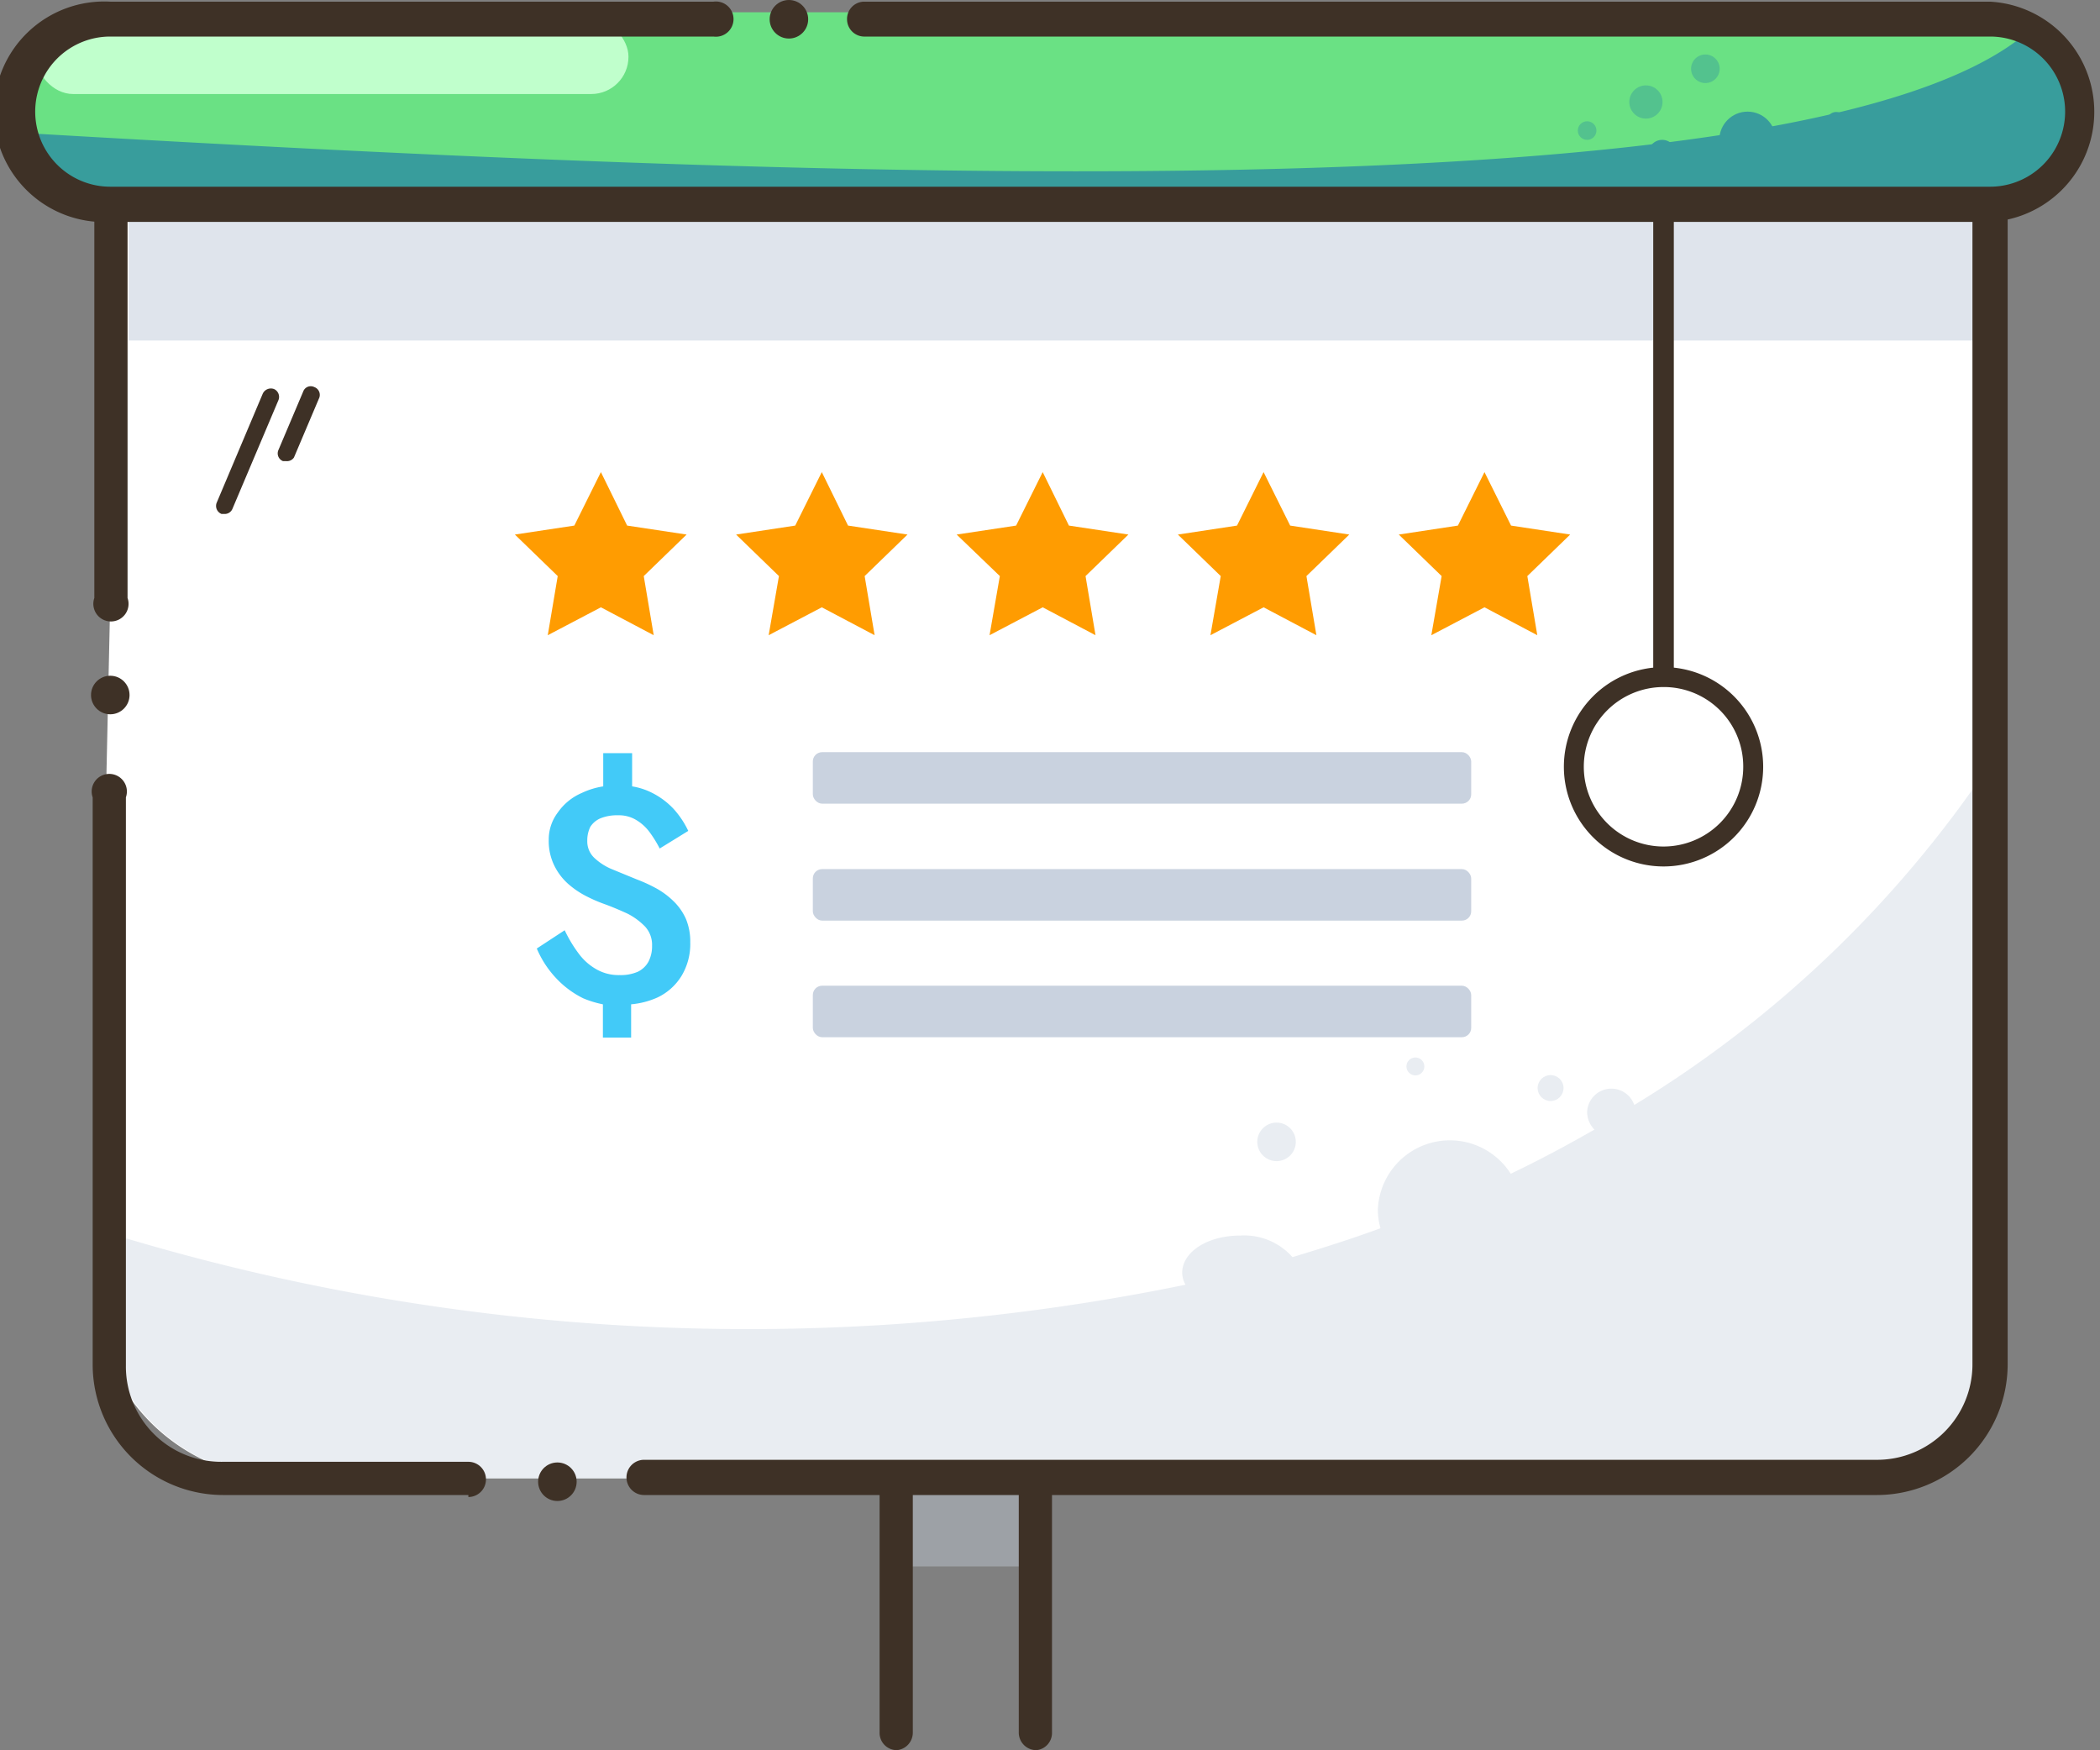 <svg xmlns="http://www.w3.org/2000/svg" viewBox="0 0 63.22 52.68"><rect x="0" y="0" width="63.22" height="52.68" fill="#808080" stroke="none"/><defs><style>.cls-1,.cls-11,.cls-4{fill:#c9d2df;}.cls-1{opacity:0.4;}.cls-2{fill:#3e3126;}.cls-3{fill:#fff;}.cls-4{opacity:0.6;}.cls-5{fill:#ff9c01;}.cls-6{fill:#6ae184;}.cls-7,.cls-8{fill:#389d9c;}.cls-8,.cls-9{opacity:0.45;}.cls-9{fill:#94b5bf;}.cls-10{fill:#c0ffcc;}.cls-12{fill:#42caf8;}</style></defs><g id="Layer_2" data-name="Layer 2"><g id="Layer_1-2" data-name="Layer 1"><rect class="cls-1" x="26.96" y="44.23" width="4.23" height="2.92"/><path class="cls-2" d="M31.2,52.68a.53.53,0,0,1-.53-.53V44.23a.53.53,0,1,1,1,0v7.92A.52.52,0,0,1,31.2,52.68Z"/><path class="cls-2" d="M27,52.68a.52.52,0,0,1-.52-.53V44.23a.53.53,0,1,1,1,0v7.92A.53.53,0,0,1,27,52.68Z"/><path class="cls-3" d="M3.32,18V5.3H59.91V41.1a3.4,3.4,0,0,1-3.4,3.4H8.6a5.72,5.72,0,0,1-5.73-5.85Z"/><path class="cls-1" d="M59.86,23.07A34.38,34.38,0,0,1,49.2,33.26a.73.73,0,0,0-1.42.23A.76.76,0,0,0,48,34c-.82.47-1.66.92-2.52,1.33a2.17,2.17,0,0,0-4,1.08,2,2,0,0,0,.08.56c-.87.32-1.76.6-2.65.87a1.94,1.94,0,0,0-1.57-.65c-1,0-1.75.5-1.75,1.12a.75.75,0,0,0,.1.36A65.56,65.56,0,0,1,2.9,37l0,1.6A5.73,5.73,0,0,0,8.6,44.5H56.51a3.4,3.4,0,0,0,3.4-3.4Z"/><rect class="cls-4" x="3.87" y="5.05" width="55.76" height="5.2"/><path class="cls-2" d="M56.51,45H19.39a.53.53,0,0,1,0-1.06H56.51a2.87,2.87,0,0,0,2.87-2.87V5.83H3.84V18a.53.53,0,1,1-1,0V5.3a.53.53,0,0,1,.53-.53H59.91a.53.53,0,0,1,.53.53V41.1A3.94,3.94,0,0,1,56.51,45Z"/><path class="cls-2" d="M14.1,45H6.71A3.93,3.93,0,0,1,2.79,41.1V24a.53.53,0,1,1,1,0V41.1A2.87,2.87,0,0,0,6.71,44H14.1a.53.53,0,0,1,0,1.06Z"/><polygon class="cls-5" points="18.09 14.21 18.88 15.82 20.67 16.09 19.38 17.34 19.68 19.12 18.09 18.28 16.49 19.12 16.79 17.34 15.5 16.09 17.29 15.82 18.09 14.21"/><polygon class="cls-5" points="24.74 14.21 25.53 15.82 27.32 16.09 26.03 17.34 26.33 19.12 24.74 18.28 23.14 19.12 23.45 17.34 22.16 16.09 23.94 15.82 24.74 14.21"/><polygon class="cls-5" points="31.39 14.21 32.18 15.82 33.97 16.09 32.68 17.34 32.98 19.12 31.39 18.28 29.79 19.12 30.1 17.34 28.8 16.09 30.59 15.82 31.39 14.21"/><polygon class="cls-5" points="38.04 14.21 38.84 15.82 40.62 16.09 39.33 17.34 39.63 19.12 38.04 18.28 36.44 19.12 36.75 17.34 35.46 16.09 37.24 15.82 38.04 14.21"/><polygon class="cls-5" points="44.69 14.21 45.49 15.82 47.27 16.09 45.98 17.34 46.28 19.12 44.69 18.28 43.09 19.12 43.4 17.34 42.11 16.09 43.89 15.82 44.69 14.21"/><path class="cls-2" d="M6.76,15.47l-.09,0a.26.26,0,0,1-.15-.33h0l1.39-3.29a.27.27,0,0,1,.34-.14.26.26,0,0,1,.13.34L7,15.31A.25.25,0,0,1,6.76,15.47Z"/><path class="cls-2" d="M8.62,13.88l-.1,0a.25.25,0,0,1-.14-.33h0l.75-1.77a.24.24,0,0,1,.33-.13A.25.25,0,0,1,9.6,12l-.75,1.77A.25.25,0,0,1,8.62,13.88Z"/><circle class="cls-2" cx="16.78" cy="44.6" r="0.58"/><circle class="cls-2" cx="3.32" cy="20.92" r="0.58"/><rect class="cls-6" x="0.53" y="0.37" width="62.17" height="5.58" rx="2.79"/><path class="cls-7" d="M62.23,3.31a2.73,2.73,0,0,1-.82,2,2.83,2.83,0,0,1-2,.82L1.8,5.7C1.05,5.7,1.16,4.44.66,4,24.42,5.39,54.37,6.57,61,1A2.77,2.77,0,0,1,62.23,3.31Z"/><circle class="cls-7" cx="52.61" cy="4.21" r="0.85"/><circle class="cls-7" cx="55.28" cy="3.66" r="0.29"/><circle class="cls-7" cx="50.04" cy="4.63" r="0.42"/><circle class="cls-8" cx="47.78" cy="3.93" r="0.28"/><circle class="cls-8" cx="49.55" cy="3.07" r="0.5"/><circle class="cls-8" cx="51.34" cy="2.07" r="0.43"/><path class="cls-9" d="M53.46,2.82v0Z"/><circle class="cls-1" cx="46.68" cy="32.75" r="0.39"/><circle class="cls-1" cx="38.43" cy="34.37" r="0.58"/><circle class="cls-1" cx="42.61" cy="32.1" r="0.27"/><rect class="cls-10" x="1.08" y="0.58" width="17.84" height="2.25" rx="1.12"/><path class="cls-2" d="M59.91,6.68H3.32a3.32,3.32,0,1,1,0-6.63H21.48a.53.53,0,1,1,0,1.05H3.32a2.26,2.26,0,0,0,0,4.52H59.91a2.26,2.26,0,1,0,0-4.52H26A.52.52,0,0,1,25.5.58.52.52,0,0,1,26,.05H59.91a3.32,3.32,0,0,1,0,6.63Z"/><circle class="cls-2" cx="23.75" cy="0.58" r="0.58"/><path class="cls-2" d="M50.08,20.52a.3.3,0,0,1-.31-.3V6.63a.31.31,0,0,1,.62,0V20.22A.3.3,0,0,1,50.08,20.52Z"/><path class="cls-2" d="M50.08,26.08a3,3,0,1,1,3-3A3,3,0,0,1,50.08,26.08Zm0-5.4a2.4,2.4,0,1,0,2.4,2.39A2.39,2.39,0,0,0,50.08,20.68Z"/><rect class="cls-11" x="24.47" y="22.64" width="19.82" height="1.55" rx="0.28"/><rect class="cls-11" x="24.47" y="26.16" width="19.82" height="1.55" rx="0.28"/><rect class="cls-11" x="24.47" y="29.67" width="19.82" height="1.55" rx="0.28"/><path class="cls-12" d="M20.65,27.66a1.71,1.71,0,0,0-.39-.55,2.39,2.39,0,0,0-.52-.38,4.65,4.65,0,0,0-.57-.26l-.73-.3a1.74,1.74,0,0,1-.55-.35.68.68,0,0,1-.21-.51.93.93,0,0,1,.09-.42.67.67,0,0,1,.31-.26,1.33,1.33,0,0,1,.53-.09,1,1,0,0,1,.54.14,1.37,1.37,0,0,1,.4.36,3.52,3.52,0,0,1,.31.5l.86-.53a2.71,2.71,0,0,0-.44-.66,2.3,2.3,0,0,0-.7-.51,2,2,0,0,0-.55-.17v-1h-.87l0,1a2.34,2.34,0,0,0-.65.2,1.69,1.69,0,0,0-.72.59,1.34,1.34,0,0,0-.27.82,1.67,1.67,0,0,0,.17.78,1.79,1.79,0,0,0,.42.55,2.65,2.65,0,0,0,.55.37,4.49,4.49,0,0,0,.53.23c.25.09.48.19.7.29a2,2,0,0,1,.53.39.81.81,0,0,1,.21.58,1,1,0,0,1-.11.48.72.72,0,0,1-.32.3,1.29,1.29,0,0,1-.55.1,1.35,1.35,0,0,1-.67-.16,1.7,1.7,0,0,1-.53-.45A4,4,0,0,1,17,28l-.84.55a3,3,0,0,0,.57.88,2.82,2.82,0,0,0,.83.62,3.09,3.09,0,0,0,.59.18l0,1H19l0-1a2.47,2.47,0,0,0,.78-.2,1.7,1.7,0,0,0,.74-.66,1.86,1.86,0,0,0,.26-1A1.78,1.78,0,0,0,20.65,27.66Z"/></g></g></svg>